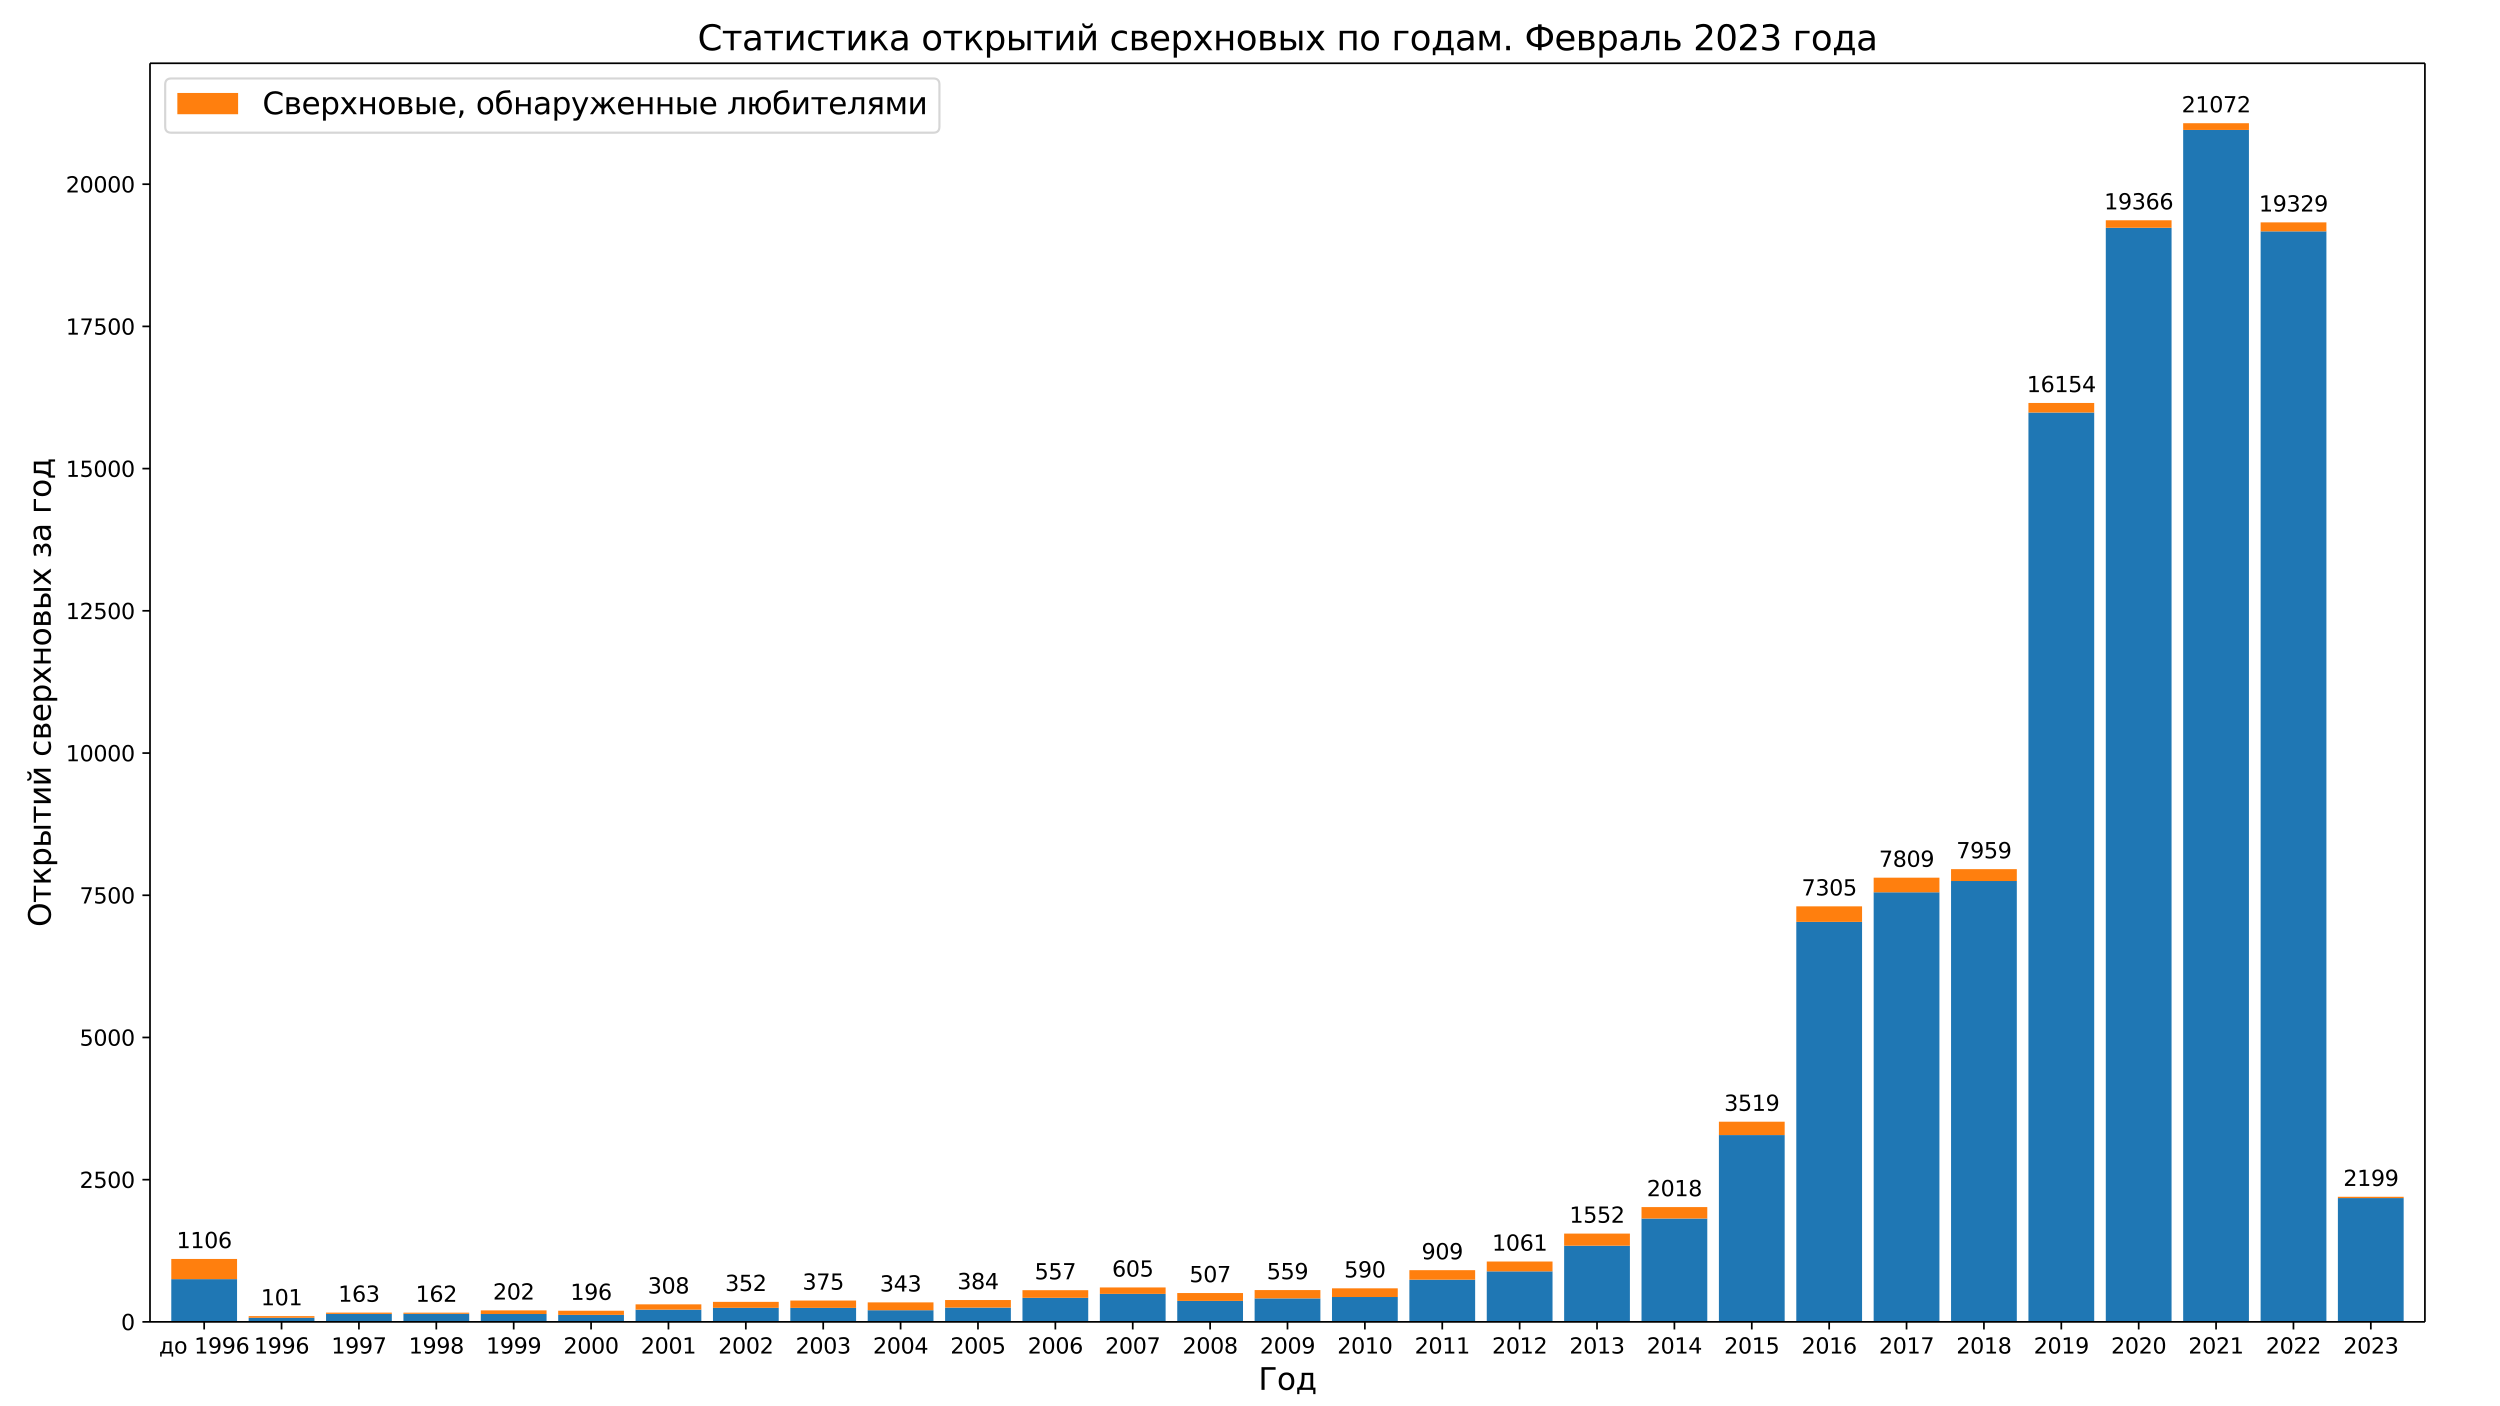 <?xml version="1.0" encoding="UTF-8"?>
<!DOCTYPE svg  PUBLIC '-//W3C//DTD SVG 1.1//EN'  'http://www.w3.org/Graphics/SVG/1.1/DTD/svg11.dtd'>
<svg width="1152pt" height="648pt" version="1.1" viewBox="0 0 1152 648" xmlns="http://www.w3.org/2000/svg" xmlns:xlink="http://www.w3.org/1999/xlink"><defs><style type="text/css">*{stroke-linejoin: round; stroke-linecap: butt}</style></defs><path d="m0 648h1152v-648h-1152z" fill="#fff"/><path d="m69.12 609.12h1048.3v-579.96h-1048.3z" fill="#fff"/><path d="m78.926 609.12h30.309v-19.685h-30.309z" clip-path="url(#b)" fill="#1f77b4"/><path d="m114.58 609.12h30.309v-1.887h-30.309z" clip-path="url(#b)" fill="#1f77b4"/><path d="m150.24 609.12h30.309v-3.67h-30.309z" clip-path="url(#b)" fill="#1f77b4"/><path d="m185.9 609.12h30.309v-3.722h-30.309z" clip-path="url(#b)" fill="#1f77b4"/><path d="m221.55 609.12h30.309v-3.617h-30.309z" clip-path="url(#b)" fill="#1f77b4"/><path d="m257.21 609.12h30.309v-3.224h-30.309z" clip-path="url(#b)" fill="#1f77b4"/><path d="m292.87 609.12h30.309v-5.636h-30.309z" clip-path="url(#b)" fill="#1f77b4"/><path d="m328.53 609.12h30.309v-6.474h-30.309z" clip-path="url(#b)" fill="#1f77b4"/><path d="m364.18 609.12h30.309v-6.448h-30.309z" clip-path="url(#b)" fill="#1f77b4"/><path d="m399.84 609.12h30.309v-5.373h-30.309z" clip-path="url(#b)" fill="#1f77b4"/><path d="m435.5 609.12h30.309v-6.579h-30.309z" clip-path="url(#b)" fill="#1f77b4"/><path d="m471.15 609.12h30.309v-11.088h-30.309z" clip-path="url(#b)" fill="#1f77b4"/><path d="m506.81 609.12h30.309v-12.896h-30.309z" clip-path="url(#b)" fill="#1f77b4"/><path d="m542.47 609.12h30.309v-9.672h-30.309z" clip-path="url(#b)" fill="#1f77b4"/><path d="m578.13 609.12h30.309v-10.826h-30.309z" clip-path="url(#b)" fill="#1f77b4"/><path d="m613.78 609.12h30.309v-11.455h-30.309z" clip-path="url(#b)" fill="#1f77b4"/><path d="m649.44 609.12h30.309v-19.449h-30.309z" clip-path="url(#b)" fill="#1f77b4"/><path d="m685.1 609.12h30.309v-23.276h-30.309z" clip-path="url(#b)" fill="#1f77b4"/><path d="m720.75 609.12h30.309v-35.098h-30.309z" clip-path="url(#b)" fill="#1f77b4"/><path d="m756.41 609.12h30.309v-47.628h-30.309z" clip-path="url(#b)" fill="#1f77b4"/><path d="m792.07 609.12h30.309v-86.081h-30.309z" clip-path="url(#b)" fill="#1f77b4"/><path d="m827.73 609.12h30.309v-184.32h-30.309z" clip-path="url(#b)" fill="#1f77b4"/><path d="m863.38 609.12h30.309v-197.95h-30.309z" clip-path="url(#b)" fill="#1f77b4"/><path d="m899.04 609.12h30.309v-203.14h-30.309z" clip-path="url(#b)" fill="#1f77b4"/><path d="m934.7 609.12h30.309v-419.03h-30.309z" clip-path="url(#b)" fill="#1f77b4"/><path d="m970.35 609.12h30.309v-504.16h-30.309z" clip-path="url(#b)" fill="#1f77b4"/><path d="m1006 609.12h30.309v-549.25h-30.309z" clip-path="url(#b)" fill="#1f77b4"/><path d="m1041.7 609.12h30.309v-502.51h-30.309z" clip-path="url(#b)" fill="#1f77b4"/><path d="m1077.3 609.12h30.309v-57.038h-30.309z" clip-path="url(#b)" fill="#1f77b4"/><path d="m78.926 589.43h30.309v-9.305h-30.309z" clip-path="url(#b)" fill="#ff7f0e"/><path d="m114.58 607.23h30.309v-0.76h-30.309z" clip-path="url(#b)" fill="#ff7f0e"/><path d="m150.24 605.45h30.309v-0.603h-30.309z" clip-path="url(#b)" fill="#ff7f0e"/><path d="m185.9 605.4h30.309v-0.524h-30.309z" clip-path="url(#b)" fill="#ff7f0e"/><path d="m221.55 605.5h30.309v-1.678h-30.309z" clip-path="url(#b)" fill="#ff7f0e"/><path d="m257.21 605.9h30.309v-1.913h-30.309z" clip-path="url(#b)" fill="#ff7f0e"/><path d="m292.87 603.48h30.309v-2.438h-30.309z" clip-path="url(#b)" fill="#ff7f0e"/><path d="m328.53 602.65h30.309v-2.752h-30.309z" clip-path="url(#b)" fill="#ff7f0e"/><path d="m364.18 602.67h30.309v-3.381h-30.309z" clip-path="url(#b)" fill="#ff7f0e"/><path d="m399.84 603.75h30.309v-3.617h-30.309z" clip-path="url(#b)" fill="#ff7f0e"/><path d="m435.5 602.54h30.309v-3.486h-30.309z" clip-path="url(#b)" fill="#ff7f0e"/><path d="m471.15 598.03h30.309v-3.512h-30.309z" clip-path="url(#b)" fill="#ff7f0e"/><path d="m506.81 596.22h30.309v-2.962h-30.309z" clip-path="url(#b)" fill="#ff7f0e"/><path d="m542.47 599.45h30.309v-3.617h-30.309z" clip-path="url(#b)" fill="#ff7f0e"/><path d="m578.13 598.29h30.309v-3.827h-30.309z" clip-path="url(#b)" fill="#ff7f0e"/><path d="m613.78 597.67h30.309v-4.011h-30.309z" clip-path="url(#b)" fill="#ff7f0e"/><path d="m649.44 589.67h30.309v-4.377h-30.309z" clip-path="url(#b)" fill="#ff7f0e"/><path d="m685.1 585.84h30.309v-4.535h-30.309z" clip-path="url(#b)" fill="#ff7f0e"/><path d="m720.75 574.02h30.309v-5.583h-30.309z" clip-path="url(#b)" fill="#ff7f0e"/><path d="m756.41 561.49h30.309v-5.269h-30.309z" clip-path="url(#b)" fill="#ff7f0e"/><path d="m792.07 523.04h30.309v-6.16h-30.309z" clip-path="url(#b)" fill="#ff7f0e"/><path d="m827.73 424.8h30.309v-7.156h-30.309z" clip-path="url(#b)" fill="#ff7f0e"/><path d="m863.38 411.17h30.309v-6.737h-30.309z" clip-path="url(#b)" fill="#ff7f0e"/><path d="m899.04 405.98h30.309v-5.478h-30.309z" clip-path="url(#b)" fill="#ff7f0e"/><path d="m934.7 190.09h30.309v-4.404h-30.309z" clip-path="url(#b)" fill="#ff7f0e"/><path d="m970.35 104.96h30.309v-3.46h-30.309z" clip-path="url(#b)" fill="#ff7f0e"/><path d="m1006 59.87h30.309v-3.093h-30.309z" clip-path="url(#b)" fill="#ff7f0e"/><path d="m1041.7 106.61h30.309v-4.141h-30.309z" clip-path="url(#b)" fill="#ff7f0e"/><path d="m1077.3 552.08h30.309v-0.603h-30.309z" clip-path="url(#b)" fill="#ff7f0e"/><defs><path id="e" d="m0 0v3.5" stroke="#000" stroke-width=".8"/></defs><use x="94.08" y="609.12" stroke="#000000" stroke-width=".8" xlink:href="#e"/><g transform="translate(73.25 623.72) scale(.1 -.1)"><defs><path id="w" transform="scale(.016)" d="m1384 459h1669v2582h-1209v-438q0-1287-369-1975l-91-169zm-834 0q284 125 409 391 307 659 307 1988v662h2365v-3041h460v-1343h-460v884h-2837v-884h-460v1343h216z"/><path id="k" transform="scale(.016)" d="m1959 3097q-462 0-731-361t-269-989 267-989q268-361 733-361 460 0 728 362 269 363 269 988 0 622-269 986-268 364-728 364zm0 487q750 0 1178-488 429-487 429-1349 0-859-429-1349-428-489-1178-489-753 0-1180 489-426 490-426 1349 0 862 426 1349 427 488 1180 488z"/><path id="d" transform="scale(.016)" d="m794 531h1031v3560l-1122-225v575l1116 225h631v-4135h1031v-531h-2687v531z"/><path id="f" transform="scale(.016)" d="m703 97v575q238-113 481-172 244-59 479-59 625 0 954 420 330 420 377 1277-181-269-460-413-278-144-615-144-700 0-1108 423-408 424-408 1159 0 718 425 1152 425 435 1131 435 810 0 1236-621 427-620 427-1801 0-1103-524-1761-523-658-1407-658-238 0-482 47-243 47-506 141zm1256 1978q425 0 673 290 249 291 249 798 0 503-249 795-248 292-673 292t-673-292-248-795q0-507 248-798 248-290 673-290z"/><path id="i" transform="scale(.016)" d="m2113 2584q-425 0-674-291-248-290-248-796 0-503 248-796 249-292 674-292t673 292q248 293 248 796 0 506-248 796-248 291-673 291zm1253 1979v-575q-238 112-480 171-242 60-480 60-625 0-955-422-329-422-376-1275 184 272 462 417 279 145 613 145 703 0 1111-427 408-426 408-1160 0-719-425-1154-425-434-1131-434-810 0-1238 620-428 621-428 1799 0 1106 525 1764t1409 658q238 0 480-47t505-140z"/></defs><use xlink:href="#w"/><use x="69.141" xlink:href="#k"/><use x="130.322" xlink:href="#DejaVuSans-20"/><use x="162.109" xlink:href="#d"/><use x="225.732" xlink:href="#f"/><use x="289.355" xlink:href="#f"/><use x="352.979" xlink:href="#i"/></g><use x="129.737" y="609.12" stroke="#000000" stroke-width=".8" xlink:href="#e"/><g transform="translate(117.01 623.72) scale(.1 -.1)"><use xlink:href="#d"/><use x="63.623" xlink:href="#f"/><use x="127.246" xlink:href="#f"/><use x="190.869" xlink:href="#i"/></g><use x="165.394" y="609.12" stroke="#000000" stroke-width=".8" xlink:href="#e"/><g transform="translate(152.67 623.72) scale(.1 -.1)"><defs><path id="j" transform="scale(.016)" d="m525 4666h3e3v-269l-1694-4397h-659l1594 4134h-2241v532z"/></defs><use xlink:href="#d"/><use x="63.623" xlink:href="#f"/><use x="127.246" xlink:href="#f"/><use x="190.869" xlink:href="#j"/></g><use x="201.051" y="609.12" stroke="#000000" stroke-width=".8" xlink:href="#e"/><g transform="translate(188.33 623.72) scale(.1 -.1)"><defs><path id="r" transform="scale(.016)" d="m2034 2216q-450 0-708-241-257-241-257-662 0-422 257-663 258-241 708-241t709 242q260 243 260 662 0 421-258 662-257 241-711 241zm-631 268q-406 100-633 378-226 279-226 679 0 559 398 884 399 325 1092 325 697 0 1094-325t397-884q0-400-227-679-226-278-629-378 456-106 710-416 255-309 255-755 0-679-414-1042-414-362-1186-362-771 0-1186 362-414 363-414 1042 0 446 256 755 257 310 713 416zm-231 997q0-362 226-565 227-203 636-203 407 0 636 203 230 203 230 565 0 363-230 566-229 203-636 203-409 0-636-203-226-203-226-566z"/></defs><use xlink:href="#d"/><use x="63.623" xlink:href="#f"/><use x="127.246" xlink:href="#f"/><use x="190.869" xlink:href="#r"/></g><use x="236.709" y="609.12" stroke="#000000" stroke-width=".8" xlink:href="#e"/><g transform="translate(223.98 623.72) scale(.1 -.1)"><use xlink:href="#d"/><use x="63.623" xlink:href="#f"/><use x="127.246" xlink:href="#f"/><use x="190.869" xlink:href="#f"/></g><use x="272.366" y="609.12" stroke="#000000" stroke-width=".8" xlink:href="#e"/><g transform="translate(259.64 623.72) scale(.1 -.1)"><defs><path id="c" transform="scale(.016)" d="m1228 531h2203v-531h-2962v531q359 372 979 998 621 627 780 809 303 340 423 576 121 236 121 464 0 372-261 606-261 235-680 235-297 0-627-103-329-103-704-313v638q381 153 712 231 332 78 607 78 725 0 1156-363 431-362 431-968 0-288-108-546-107-257-392-607-78-91-497-524-418-433-1181-1211z"/><path id="a" transform="scale(.016)" d="m2034 4250q-487 0-733-480-245-479-245-1442 0-959 245-1439 246-480 733-480 491 0 736 480 246 480 246 1439 0 963-246 1442-245 480-736 480zm0 500q785 0 1199-621 414-620 414-1801 0-1178-414-1799-414-620-1199-620-784 0-1198 620-414 621-414 1799 0 1181 414 1801 414 621 1198 621z"/></defs><use xlink:href="#c"/><use x="63.623" xlink:href="#a"/><use x="127.246" xlink:href="#a"/><use x="190.869" xlink:href="#a"/></g><use x="308.023" y="609.12" stroke="#000000" stroke-width=".8" xlink:href="#e"/><g transform="translate(295.3 623.72) scale(.1 -.1)"><use xlink:href="#c"/><use x="63.623" xlink:href="#a"/><use x="127.246" xlink:href="#a"/><use x="190.869" xlink:href="#d"/></g><use x="343.68" y="609.12" stroke="#000000" stroke-width=".8" xlink:href="#e"/><g transform="translate(330.96 623.72) scale(.1 -.1)"><use xlink:href="#c"/><use x="63.623" xlink:href="#a"/><use x="127.246" xlink:href="#a"/><use x="190.869" xlink:href="#c"/></g><use x="379.337" y="609.12" stroke="#000000" stroke-width=".8" xlink:href="#e"/><g transform="translate(366.61 623.72) scale(.1 -.1)"><defs><path id="h" transform="scale(.016)" d="m2597 2516q453-97 707-404 255-306 255-756 0-690-475-1069-475-378-1350-378-293 0-604 58t-642 174v609q262-153 574-231 313-78 654-78 593 0 904 234t311 681q0 413-289 645-289 233-804 233h-544v519h569q465 0 712 186t247 536q0 359-255 551-254 193-729 193-260 0-557-57-297-56-653-174v562q360 100 674 150t592 50q719 0 1137-327 419-326 419-882 0-388-222-655t-631-370z"/></defs><use xlink:href="#c"/><use x="63.623" xlink:href="#a"/><use x="127.246" xlink:href="#a"/><use x="190.869" xlink:href="#h"/></g><use x="414.994" y="609.12" stroke="#000000" stroke-width=".8" xlink:href="#e"/><g transform="translate(402.27 623.72) scale(.1 -.1)"><defs><path id="x" transform="scale(.016)" d="m2419 4116-1594-2491h1594v2491zm-166 550h794v-3041h666v-525h-666v-1100h-628v1100h-2106v609l1940 2957z"/></defs><use xlink:href="#c"/><use x="63.623" xlink:href="#a"/><use x="127.246" xlink:href="#a"/><use x="190.869" xlink:href="#x"/></g><use x="450.651" y="609.12" stroke="#000000" stroke-width=".8" xlink:href="#e"/><g transform="translate(437.93 623.72) scale(.1 -.1)"><defs><path id="g" transform="scale(.016)" d="m691 4666h2478v-532h-1900v-1143q137 47 274 70 138 23 276 23 781 0 1237-428 457-428 457-1159 0-753-469-1171-469-417-1322-417-294 0-599 50-304 50-629 150v635q281-153 581-228t634-75q541 0 856 284 316 284 316 772 0 487-316 771-315 285-856 285-253 0-505-56-251-56-513-175v2344z"/></defs><use xlink:href="#c"/><use x="63.623" xlink:href="#a"/><use x="127.246" xlink:href="#a"/><use x="190.869" xlink:href="#g"/></g><use x="486.309" y="609.12" stroke="#000000" stroke-width=".8" xlink:href="#e"/><g transform="translate(473.58 623.72) scale(.1 -.1)"><use xlink:href="#c"/><use x="63.623" xlink:href="#a"/><use x="127.246" xlink:href="#a"/><use x="190.869" xlink:href="#i"/></g><use x="521.966" y="609.12" stroke="#000000" stroke-width=".8" xlink:href="#e"/><g transform="translate(509.24 623.72) scale(.1 -.1)"><use xlink:href="#c"/><use x="63.623" xlink:href="#a"/><use x="127.246" xlink:href="#a"/><use x="190.869" xlink:href="#j"/></g><use x="557.623" y="609.12" stroke="#000000" stroke-width=".8" xlink:href="#e"/><g transform="translate(544.9 623.72) scale(.1 -.1)"><use xlink:href="#c"/><use x="63.623" xlink:href="#a"/><use x="127.246" xlink:href="#a"/><use x="190.869" xlink:href="#r"/></g><use x="593.28" y="609.12" stroke="#000000" stroke-width=".8" xlink:href="#e"/><g transform="translate(580.56 623.72) scale(.1 -.1)"><use xlink:href="#c"/><use x="63.623" xlink:href="#a"/><use x="127.246" xlink:href="#a"/><use x="190.869" xlink:href="#f"/></g><use x="628.937" y="609.12" stroke="#000000" stroke-width=".8" xlink:href="#e"/><g transform="translate(616.21 623.72) scale(.1 -.1)"><use xlink:href="#c"/><use x="63.623" xlink:href="#a"/><use x="127.246" xlink:href="#d"/><use x="190.869" xlink:href="#a"/></g><use x="664.594" y="609.12" stroke="#000000" stroke-width=".8" xlink:href="#e"/><g transform="translate(651.87 623.72) scale(.1 -.1)"><use xlink:href="#c"/><use x="63.623" xlink:href="#a"/><use x="127.246" xlink:href="#d"/><use x="190.869" xlink:href="#d"/></g><use x="700.251" y="609.12" stroke="#000000" stroke-width=".8" xlink:href="#e"/><g transform="translate(687.53 623.72) scale(.1 -.1)"><use xlink:href="#c"/><use x="63.623" xlink:href="#a"/><use x="127.246" xlink:href="#d"/><use x="190.869" xlink:href="#c"/></g><use x="735.909" y="609.12" stroke="#000000" stroke-width=".8" xlink:href="#e"/><g transform="translate(723.18 623.72) scale(.1 -.1)"><use xlink:href="#c"/><use x="63.623" xlink:href="#a"/><use x="127.246" xlink:href="#d"/><use x="190.869" xlink:href="#h"/></g><use x="771.566" y="609.12" stroke="#000000" stroke-width=".8" xlink:href="#e"/><g transform="translate(758.84 623.72) scale(.1 -.1)"><use xlink:href="#c"/><use x="63.623" xlink:href="#a"/><use x="127.246" xlink:href="#d"/><use x="190.869" xlink:href="#x"/></g><use x="807.223" y="609.12" stroke="#000000" stroke-width=".8" xlink:href="#e"/><g transform="translate(794.5 623.72) scale(.1 -.1)"><use xlink:href="#c"/><use x="63.623" xlink:href="#a"/><use x="127.246" xlink:href="#d"/><use x="190.869" xlink:href="#g"/></g><use x="842.88" y="609.12" stroke="#000000" stroke-width=".8" xlink:href="#e"/><g transform="translate(830.16 623.72) scale(.1 -.1)"><use xlink:href="#c"/><use x="63.623" xlink:href="#a"/><use x="127.246" xlink:href="#d"/><use x="190.869" xlink:href="#i"/></g><use x="878.537" y="609.12" stroke="#000000" stroke-width=".8" xlink:href="#e"/><g transform="translate(865.81 623.72) scale(.1 -.1)"><use xlink:href="#c"/><use x="63.623" xlink:href="#a"/><use x="127.246" xlink:href="#d"/><use x="190.869" xlink:href="#j"/></g><use x="914.194" y="609.12" stroke="#000000" stroke-width=".8" xlink:href="#e"/><g transform="translate(901.47 623.72) scale(.1 -.1)"><use xlink:href="#c"/><use x="63.623" xlink:href="#a"/><use x="127.246" xlink:href="#d"/><use x="190.869" xlink:href="#r"/></g><use x="949.851" y="609.12" stroke="#000000" stroke-width=".8" xlink:href="#e"/><g transform="translate(937.13 623.72) scale(.1 -.1)"><use xlink:href="#c"/><use x="63.623" xlink:href="#a"/><use x="127.246" xlink:href="#d"/><use x="190.869" xlink:href="#f"/></g><use x="985.509" y="609.12" stroke="#000000" stroke-width=".8" xlink:href="#e"/><g transform="translate(972.78 623.72) scale(.1 -.1)"><use xlink:href="#c"/><use x="63.623" xlink:href="#a"/><use x="127.246" xlink:href="#c"/><use x="190.869" xlink:href="#a"/></g><use x="1021.166" y="609.12" stroke="#000000" stroke-width=".8" xlink:href="#e"/><g transform="translate(1008.4 623.72) scale(.1 -.1)"><use xlink:href="#c"/><use x="63.623" xlink:href="#a"/><use x="127.246" xlink:href="#c"/><use x="190.869" xlink:href="#d"/></g><use x="1056.823" y="609.12" stroke="#000000" stroke-width=".8" xlink:href="#e"/><g transform="translate(1044.1 623.72) scale(.1 -.1)"><use xlink:href="#c"/><use x="63.623" xlink:href="#a"/><use x="127.246" xlink:href="#c"/><use x="190.869" xlink:href="#c"/></g><use x="1092.48" y="609.12" stroke="#000000" stroke-width=".8" xlink:href="#e"/><g transform="translate(1079.8 623.72) scale(.1 -.1)"><use xlink:href="#c"/><use x="63.623" xlink:href="#a"/><use x="127.246" xlink:href="#c"/><use x="190.869" xlink:href="#h"/></g><g transform="translate(579.89 640.44) scale(.14 -.14)"><defs><path id="ap" transform="scale(.016)" d="m628 0v4666h2903v-532h-2272v-4134h-631z"/></defs><use xlink:href="#ap"/><use x="60.986" xlink:href="#k"/><use x="122.168" xlink:href="#w"/></g><defs><path id="l" d="m0 0h-3.5" stroke="#000" stroke-width=".8"/></defs><use x="69.12" y="609.12" stroke="#000000" stroke-width=".8" xlink:href="#l"/><g transform="translate(55.758 612.92) scale(.1 -.1)"><use xlink:href="#a"/></g><use x="69.12" y="543.59" stroke="#000000" stroke-width=".8" xlink:href="#l"/><g transform="translate(36.67 547.39) scale(.1 -.1)"><use xlink:href="#c"/><use x="63.623" xlink:href="#g"/><use x="127.246" xlink:href="#a"/><use x="190.869" xlink:href="#a"/></g><use x="69.12" y="478.059" stroke="#000000" stroke-width=".8" xlink:href="#l"/><g transform="translate(36.67 481.86) scale(.1 -.1)"><use xlink:href="#g"/><use x="63.623" xlink:href="#a"/><use x="127.246" xlink:href="#a"/><use x="190.869" xlink:href="#a"/></g><use x="69.12" y="412.529" stroke="#000000" stroke-width=".8" xlink:href="#l"/><g transform="translate(36.67 416.33) scale(.1 -.1)"><use xlink:href="#j"/><use x="63.623" xlink:href="#g"/><use x="127.246" xlink:href="#a"/><use x="190.869" xlink:href="#a"/></g><use x="69.12" y="346.998" stroke="#000000" stroke-width=".8" xlink:href="#l"/><g transform="translate(30.308 350.8) scale(.1 -.1)"><use xlink:href="#d"/><use x="63.623" xlink:href="#a"/><use x="127.246" xlink:href="#a"/><use x="190.869" xlink:href="#a"/><use x="254.492" xlink:href="#a"/></g><use x="69.12" y="281.468" stroke="#000000" stroke-width=".8" xlink:href="#l"/><g transform="translate(30.308 285.27) scale(.1 -.1)"><use xlink:href="#d"/><use x="63.623" xlink:href="#c"/><use x="127.246" xlink:href="#g"/><use x="190.869" xlink:href="#a"/><use x="254.492" xlink:href="#a"/></g><use x="69.12" y="215.937" stroke="#000000" stroke-width=".8" xlink:href="#l"/><g transform="translate(30.308 219.74) scale(.1 -.1)"><use xlink:href="#d"/><use x="63.623" xlink:href="#g"/><use x="127.246" xlink:href="#a"/><use x="190.869" xlink:href="#a"/><use x="254.492" xlink:href="#a"/></g><use x="69.12" y="150.407" stroke="#000000" stroke-width=".8" xlink:href="#l"/><g transform="translate(30.308 154.21) scale(.1 -.1)"><use xlink:href="#d"/><use x="63.623" xlink:href="#j"/><use x="127.246" xlink:href="#g"/><use x="190.869" xlink:href="#a"/><use x="254.492" xlink:href="#a"/></g><use x="69.12" y="84.877" stroke="#000000" stroke-width=".8" xlink:href="#l"/><g transform="translate(30.308 88.676) scale(.1 -.1)"><use xlink:href="#c"/><use x="63.623" xlink:href="#a"/><use x="127.246" xlink:href="#a"/><use x="190.869" xlink:href="#a"/><use x="254.492" xlink:href="#a"/></g><g transform="translate(23.396 427.11) rotate(-90) scale(.14 -.14)"><defs><path id="ao" transform="scale(.016)" d="m2522 4238q-688 0-1093-513-404-512-404-1397 0-881 404-1394 405-512 1093-512 687 0 1089 512 402 513 402 1394 0 885-402 1397-402 513-1089 513zm0 512q981 0 1568-658 588-658 588-1764 0-1103-588-1761-587-658-1568-658-984 0-1574 656-589 657-589 1763t589 1764q590 658 1574 658z"/><path id="m" transform="scale(.016)" d="m188 3500h3353v-459h-1394v-3041h-566v3041h-1393v459z"/><path id="aa" transform="scale(.016)" d="m581 3500h572v-1644l1622 1644h706l-1337-1353 1509-2147h-644l-1240 1766-616-625v-1141h-572v3500z"/><path id="o" transform="scale(.016)" d="m1159 525v-1856h-578v4831h578v-531q182 312 458 463 277 152 661 152 638 0 1036-506 399-506 399-1331t-399-1332q-398-506-1036-506-384 0-661 152-276 152-458 464zm1957 1222q0 634-261 995t-717 361q-457 0-718-361t-261-995 261-995 718-361q456 0 717 361t261 995z"/><path id="s" transform="scale(.016)" d="m3907 3500h575v-3500h-575v3500zm288 84zm-1414-2546q0 281-205 428-204 147-598 147h-819v-1154h819q394 0 598 148 205 149 205 431zm-2200 2462h578v-1428h844q669 0 1030-255 361-254 361-779t-361-782q-361-256-1030-256h-1422v3500z"/><path id="u" transform="scale(.016)" d="m3578 3500v-3500h-572v2809l-1687-2809h-738v3500h572v-2803l1685 2803h740z"/><path id="ad" transform="scale(.016)" d="m3578 3500v-3500h-572v2809l-1687-2809h-738v3500h572v-2803l1685 2803h740zm-2476 1333h369q34-234 185-352 152-117 424-117 269 0 419 116t190 353h369q-31-447-278-672t-700-225-700 225-278 672z"/><path id="y" transform="scale(.016)" d="m3122 3366v-538q-244 135-489 202t-495 67q-560 0-870-355-309-354-309-995t309-996q310-354 870-354 250 0 495 67t489 202v-532q-241-112-499-168-257-57-548-57-791 0-1257 497-465 497-465 1341 0 856 470 1346 471 491 1290 491 265 0 518-55 253-54 491-163z"/><path id="p" transform="scale(.016)" d="m1156 1613v-1154h819q394 0 600 148 206 149 206 431 0 281-206 428t-600 147h-819zm0 1428v-969h757q325 0 531 129 206 130 206 362 0 231-206 354-206 124-531 124h-757zm-575 459h1369q616 0 947-225t331-641q0-321-169-511-168-189-500-235 397-75 616-313 219-237 219-594 0-468-361-725-361-256-1030-256h-1422v3500z"/><path id="n" transform="scale(.016)" d="m3597 1894v-281h-2644q38-594 358-905t892-311q331 0 642 81t618 244v-544q-310-131-635-200t-659-69q-838 0-1327 487-489 488-489 1320 0 859 464 1363 464 505 1252 505 706 0 1117-455 411-454 411-1235zm-575 169q-6 471-264 752-258 282-683 282-481 0-770-272t-333-766l2050 4z"/><path id="v" transform="scale(.016)" d="m3513 3500-1266-1703 1331-1797h-678l-1019 1375-1018-1375h-679l1360 1831-1244 1669h678l928-1247 928 1247h679z"/><path id="t" transform="scale(.016)" d="m581 3500h578v-1428h1866v1428h578v-3500h-578v1613h-1866v-1613h-578v3500z"/><path id="al" transform="scale(.016)" d="m2206 1888q388-75 603-304 216-228 216-565 0-541-403-826-403-284-1147-284-250 0-514 44t-545 131v535q222-116 487-174 266-57 556-57 472 0 736 175t264 456q0 275-234 442t-662 167h-463v475h484q363 0 574 139t211 358q0 200-218 344-217 144-588 144-222 0-474-41-251-41-555-131v522q307 75 572 112 266 38 503 38 613 0 967-246 355-245 355-686 0-290-188-492-187-201-537-276z"/><path id="q" transform="scale(.016)" d="m2194 1759q-697 0-966-159t-269-544q0-306 202-486 202-179 548-179 479 0 768 339t289 901v128h-572zm1147 238v-1997h-575v531q-197-318-491-470t-719-152q-537 0-855 302-317 302-317 808 0 590 395 890 396 300 1180 300h807v57q0 397-261 614t-733 217q-300 0-585-72-284-72-546-216v532q315 122 612 182 297 61 578 61 760 0 1135-394 375-393 375-1193z"/><path id="ab" transform="scale(.016)" d="m581 0v3500h2469v-459h-1891v-3041h-578z"/></defs><use xlink:href="#ao"/><use x="78.711" xlink:href="#m"/><use x="136.963" xlink:href="#aa"/><use x="197.363" xlink:href="#o"/><use x="260.84" xlink:href="#s"/><use x="339.795" xlink:href="#m"/><use x="398.047" xlink:href="#u"/><use x="463.037" xlink:href="#ad"/><use x="528.027" xlink:href="#DejaVuSans-20"/><use x="559.814" xlink:href="#y"/><use x="614.795" xlink:href="#p"/><use x="673.73" xlink:href="#n"/><use x="735.254" xlink:href="#o"/><use x="798.73" xlink:href="#v"/><use x="857.91" xlink:href="#t"/><use x="923.291" xlink:href="#k"/><use x="984.473" xlink:href="#p"/><use x="1043.408" xlink:href="#s"/><use x="1122.363" xlink:href="#v"/><use x="1181.543" xlink:href="#DejaVuSans-20"/><use x="1213.33" xlink:href="#al"/><use x="1266.504" xlink:href="#q"/><use x="1327.783" xlink:href="#DejaVuSans-20"/><use x="1359.57" xlink:href="#ab"/><use x="1412.109" xlink:href="#k"/><use x="1473.291" xlink:href="#w"/></g><path d="m69.12 609.12v-579.96" fill="none" stroke="#000" stroke-linecap="square" stroke-width=".8"/><path d="m1117.4 609.12v-579.96" fill="none" stroke="#000" stroke-linecap="square" stroke-width=".8"/><path d="m69.12 609.12h1048.3" fill="none" stroke="#000" stroke-linecap="square" stroke-width=".8"/><path d="m69.12 29.16h1048.3" fill="none" stroke="#000" stroke-linecap="square" stroke-width=".8"/><g transform="translate(81.355 575.13) scale(.1 -.1)"><use xlink:href="#d"/><use x="63.623" xlink:href="#d"/><use x="127.246" xlink:href="#a"/><use x="190.869" xlink:href="#i"/></g><g transform="translate(120.19 601.47) scale(.1 -.1)"><use xlink:href="#d"/><use x="63.623" xlink:href="#a"/><use x="127.246" xlink:href="#d"/></g><g transform="translate(155.85 599.85) scale(.1 -.1)"><use xlink:href="#d"/><use x="63.623" xlink:href="#i"/><use x="127.246" xlink:href="#h"/></g><g transform="translate(191.51 599.87) scale(.1 -.1)"><use xlink:href="#d"/><use x="63.623" xlink:href="#i"/><use x="127.246" xlink:href="#c"/></g><g transform="translate(227.16 598.83) scale(.1 -.1)"><use xlink:href="#c"/><use x="63.623" xlink:href="#a"/><use x="127.246" xlink:href="#c"/></g><g transform="translate(262.82 598.98) scale(.1 -.1)"><use xlink:href="#d"/><use x="63.623" xlink:href="#f"/><use x="127.246" xlink:href="#i"/></g><g transform="translate(298.48 596.05) scale(.1 -.1)"><use xlink:href="#h"/><use x="63.623" xlink:href="#a"/><use x="127.246" xlink:href="#r"/></g><g transform="translate(334.14 594.89) scale(.1 -.1)"><use xlink:href="#h"/><use x="63.623" xlink:href="#g"/><use x="127.246" xlink:href="#c"/></g><g transform="translate(369.79 594.29) scale(.1 -.1)"><use xlink:href="#h"/><use x="63.623" xlink:href="#j"/><use x="127.246" xlink:href="#g"/></g><g transform="translate(405.45 595.13) scale(.1 -.1)"><use xlink:href="#h"/><use x="63.623" xlink:href="#x"/><use x="127.246" xlink:href="#h"/></g><g transform="translate(441.11 594.05) scale(.1 -.1)"><use xlink:href="#h"/><use x="63.623" xlink:href="#r"/><use x="127.246" xlink:href="#x"/></g><g transform="translate(476.76 589.52) scale(.1 -.1)"><use xlink:href="#g"/><use x="63.623" xlink:href="#g"/><use x="127.246" xlink:href="#j"/></g><g transform="translate(512.42 588.26) scale(.1 -.1)"><use xlink:href="#i"/><use x="63.623" xlink:href="#a"/><use x="127.246" xlink:href="#g"/></g><g transform="translate(548.08 590.83) scale(.1 -.1)"><use xlink:href="#g"/><use x="63.623" xlink:href="#a"/><use x="127.246" xlink:href="#j"/></g><g transform="translate(583.74 589.47) scale(.1 -.1)"><use xlink:href="#g"/><use x="63.623" xlink:href="#g"/><use x="127.246" xlink:href="#f"/></g><g transform="translate(619.39 588.65) scale(.1 -.1)"><use xlink:href="#g"/><use x="63.623" xlink:href="#f"/><use x="127.246" xlink:href="#a"/></g><g transform="translate(655.05 580.29) scale(.1 -.1)"><use xlink:href="#f"/><use x="63.623" xlink:href="#a"/><use x="127.246" xlink:href="#f"/></g><g transform="translate(687.53 576.31) scale(.1 -.1)"><use xlink:href="#d"/><use x="63.623" xlink:href="#a"/><use x="127.246" xlink:href="#i"/><use x="190.869" xlink:href="#d"/></g><g transform="translate(723.18 563.44) scale(.1 -.1)"><use xlink:href="#d"/><use x="63.623" xlink:href="#g"/><use x="127.246" xlink:href="#g"/><use x="190.869" xlink:href="#c"/></g><g transform="translate(758.84 551.22) scale(.1 -.1)"><use xlink:href="#c"/><use x="63.623" xlink:href="#a"/><use x="127.246" xlink:href="#d"/><use x="190.869" xlink:href="#r"/></g><g transform="translate(794.5 511.88) scale(.1 -.1)"><use xlink:href="#h"/><use x="63.623" xlink:href="#g"/><use x="127.246" xlink:href="#d"/><use x="190.869" xlink:href="#f"/></g><g transform="translate(830.16 412.64) scale(.1 -.1)"><use xlink:href="#j"/><use x="63.623" xlink:href="#h"/><use x="127.246" xlink:href="#a"/><use x="190.869" xlink:href="#g"/></g><g transform="translate(865.81 399.43) scale(.1 -.1)"><use xlink:href="#j"/><use x="63.623" xlink:href="#r"/><use x="127.246" xlink:href="#a"/><use x="190.869" xlink:href="#f"/></g><g transform="translate(901.47 395.5) scale(.1 -.1)"><use xlink:href="#j"/><use x="63.623" xlink:href="#f"/><use x="127.246" xlink:href="#g"/><use x="190.869" xlink:href="#f"/></g><g transform="translate(933.95 180.69) scale(.1 -.1)"><use xlink:href="#d"/><use x="63.623" xlink:href="#i"/><use x="127.246" xlink:href="#d"/><use x="190.869" xlink:href="#g"/><use x="254.492" xlink:href="#x"/></g><g transform="translate(969.6 96.495) scale(.1 -.1)"><use xlink:href="#d"/><use x="63.623" xlink:href="#f"/><use x="127.246" xlink:href="#h"/><use x="190.869" xlink:href="#i"/><use x="254.492" xlink:href="#i"/></g><g transform="translate(1005.3 51.777) scale(.1 -.1)"><use xlink:href="#c"/><use x="63.623" xlink:href="#d"/><use x="127.246" xlink:href="#a"/><use x="190.869" xlink:href="#j"/><use x="254.492" xlink:href="#c"/></g><g transform="translate(1040.9 97.465) scale(.1 -.1)"><use xlink:href="#d"/><use x="63.623" xlink:href="#f"/><use x="127.246" xlink:href="#h"/><use x="190.869" xlink:href="#c"/><use x="254.492" xlink:href="#f"/></g><g transform="translate(1079.8 546.48) scale(.1 -.1)"><use xlink:href="#c"/><use x="63.623" xlink:href="#d"/><use x="127.246" xlink:href="#f"/><use x="190.869" xlink:href="#f"/></g><g transform="translate(321.44 23.16) scale(.16 -.16)"><defs><path id="af" transform="scale(.016)" d="m4122 4306v-665q-319 297-680 443-361 147-767 147-800 0-1225-489t-425-1414q0-922 425-1411t1225-489q406 0 767 147t680 444v-660q-331-225-702-338-370-112-782-112-1060 0-1670 648-609 649-609 1771 0 1125 609 1773 610 649 1670 649 418 0 788-111 371-111 696-333z"/><path id="ak" transform="scale(.016)" d="m3603 3500v-3500h-578v3041h-1866v-3041h-578v3500h3022z"/><path id="ac" transform="scale(.016)" d="m581 3500h841l994-2344 997 2344h834v-3500h-578v2950l-966-2278h-575l-969 2278v-2950h-578v3500z"/><path id="aq" transform="scale(.016)" d="m684 794h660v-794h-660v794z"/><path id="an" transform="scale(.016)" d="m2441 3706q-678-62-1038-381-359-319-359-934 0-616 359-933 360-317 1038-380v2628zm634-2628q678 63 1034 380 357 317 357 933 0 615-357 934-356 319-1034 381v-2628zm-634-522q-991 72-1527 539-536 468-536 1296t536 1298 1527 542v435h634v-435q991-72 1523-539 533-467 533-1301 0-828-533-1296-532-467-1523-539v-556h-634v556z"/><path id="z" transform="scale(.016)" d="m238 0v478q568 88 743 481 213 554 213 1969v572h2365v-3500h-575v3041h-1215v-347q0-1350-275-1956-294-647-1256-738z"/><path id="ai" transform="scale(.016)" d="m2781 1038q0 281-205 428-204 147-598 147h-819v-1154h819q394 0 598 148 205 149 205 431zm-2200 2462h578v-1428h844q669 0 1030-255 361-254 361-779t-361-782q-361-256-1030-256h-1422v3500z"/></defs><use xlink:href="#af"/><use x="69.824" xlink:href="#m"/><use x="128.076" xlink:href="#q"/><use x="189.355" xlink:href="#m"/><use x="247.607" xlink:href="#u"/><use x="312.598" xlink:href="#y"/><use x="367.578" xlink:href="#m"/><use x="425.83" xlink:href="#u"/><use x="490.82" xlink:href="#aa"/><use x="551.221" xlink:href="#q"/><use x="612.5" xlink:href="#DejaVuSans-20"/><use x="644.287" xlink:href="#k"/><use x="705.469" xlink:href="#m"/><use x="763.721" xlink:href="#aa"/><use x="824.121" xlink:href="#o"/><use x="887.598" xlink:href="#s"/><use x="966.553" xlink:href="#m"/><use x="1024.805" xlink:href="#u"/><use x="1089.795" xlink:href="#ad"/><use x="1154.785" xlink:href="#DejaVuSans-20"/><use x="1186.572" xlink:href="#y"/><use x="1241.553" xlink:href="#p"/><use x="1300.488" xlink:href="#n"/><use x="1362.012" xlink:href="#o"/><use x="1425.488" xlink:href="#v"/><use x="1484.668" xlink:href="#t"/><use x="1550.049" xlink:href="#k"/><use x="1611.23" xlink:href="#p"/><use x="1670.166" xlink:href="#s"/><use x="1749.121" xlink:href="#v"/><use x="1808.301" xlink:href="#DejaVuSans-20"/><use x="1840.088" xlink:href="#ak"/><use x="1905.469" xlink:href="#k"/><use x="1966.65" xlink:href="#DejaVuSans-20"/><use x="1998.438" xlink:href="#ab"/><use x="2050.977" xlink:href="#k"/><use x="2112.158" xlink:href="#w"/><use x="2181.299" xlink:href="#q"/><use x="2242.578" xlink:href="#ac"/><use x="2318.018" xlink:href="#aq"/><use x="2349.805" xlink:href="#DejaVuSans-20"/><use x="2381.592" xlink:href="#an"/><use x="2467.676" xlink:href="#n"/><use x="2529.199" xlink:href="#p"/><use x="2588.135" xlink:href="#o"/><use x="2651.611" xlink:href="#q"/><use x="2712.891" xlink:href="#z"/><use x="2776.807" xlink:href="#ai"/><use x="2835.742" xlink:href="#DejaVuSans-20"/><use x="2867.529" xlink:href="#c"/><use x="2931.152" xlink:href="#a"/><use x="2994.775" xlink:href="#c"/><use x="3058.398" xlink:href="#h"/><use x="3122.021" xlink:href="#DejaVuSans-20"/><use x="3153.809" xlink:href="#ab"/><use x="3206.348" xlink:href="#k"/><use x="3267.529" xlink:href="#w"/><use x="3336.67" xlink:href="#q"/></g><path d="m78.92 61.148h351.17q2.8 0 2.8-2.8v-19.388q0-2.8-2.8-2.8h-351.17q-2.8 0-2.8 2.8v19.388q0 2.8 2.8 2.8z" fill="#fff" opacity=".8" stroke="#ccc"/><path d="m81.72 52.636h28v-9.8h-28z" fill="#ff7f0e"/><g transform="translate(120.92 52.636) scale(.14 -.14)"><defs><path id="ar" transform="scale(.016)" d="m750 794h659v-538l-512-1e3h-403l256 1e3v538z"/><path id="ae" transform="scale(.016)" d="m1991 3584q750 0 1178-488 428-487 428-1349 0-859-428-1349-428-489-1178-489-753 0-1169 475t-438 1363l-18 716q-16 371-16 500 0 500 181 868 285 578 777 828t1317 257q381 3 550 56l159-456q-153-63-293-66l-782-53q-393-28-631-166-622-365-681-843l-22-175q406 371 1066 371zm0-487q-463 0-732-361-268-361-268-989t267-989 733-361q459 0 728 362 269 363 269 988 0 622-269 986t-728 364z"/><path id="aj" transform="scale(.016)" d="m2059-325q-243-625-475-815-231-191-618-191h-460v481h338q237 0 368 113 132 112 291 531l103 262-1415 3444h609l1094-2737 1094 2737h609l-1538-3825z"/><path id="am" transform="scale(.016)" d="m2597 3500h572v-1644l1528 1644h669l-1257-1347 1438-2153h-616l-1178 1769-584-628v-1141h-572v1141l-584 628-1179-1769h-615l1437 2153-1256 1347h669l1528-1644v1644z"/><path id="ah" transform="scale(.016)" d="m3431 3097q-462 0-731-361t-269-989 267-989q268-361 733-361 460 0 728 362 269 363 269 988 0 622-269 986-268 364-728 364zm-1587-994q59 594 448 1037 389 444 1139 444t1178-488q429-487 429-1349 0-859-429-1349-428-489-1178-489-753 0-1164 472t-439 1247h-650v-1628h-575v3500h575v-1397h666z"/><path id="ag" transform="scale(.016)" d="m1181 2491q0-260 200-407 200-146 572-146h775v1103h-775q-372 0-572-144t-200-406zm-818-2491 1068 1534q-362 82-603 296-240 214-240 661 0 506 335 757 336 252 1015 252h1368v-3500h-578v1478h-715l-1032-1478h-618z"/></defs><use xlink:href="#af"/><use x="69.824" xlink:href="#p"/><use x="128.76" xlink:href="#n"/><use x="190.283" xlink:href="#o"/><use x="253.76" xlink:href="#v"/><use x="312.939" xlink:href="#t"/><use x="378.32" xlink:href="#k"/><use x="439.502" xlink:href="#p"/><use x="498.438" xlink:href="#s"/><use x="577.393" xlink:href="#n"/><use x="638.916" xlink:href="#ar"/><use x="670.703" xlink:href="#DejaVuSans-20"/><use x="702.49" xlink:href="#k"/><use x="763.672" xlink:href="#ae"/><use x="825.342" xlink:href="#t"/><use x="890.723" xlink:href="#q"/><use x="952.002" xlink:href="#o"/><use x="1015.479" xlink:href="#aj"/><use x="1074.658" xlink:href="#am"/><use x="1164.746" xlink:href="#n"/><use x="1226.27" xlink:href="#t"/><use x="1291.65" xlink:href="#t"/><use x="1357.031" xlink:href="#s"/><use x="1435.986" xlink:href="#n"/><use x="1497.51" xlink:href="#DejaVuSans-20"/><use x="1529.297" xlink:href="#z"/><use x="1593.213" xlink:href="#ah"/><use x="1677.393" xlink:href="#ae"/><use x="1739.062" xlink:href="#u"/><use x="1804.053" xlink:href="#m"/><use x="1862.305" xlink:href="#n"/><use x="1923.828" xlink:href="#z"/><use x="1987.744" xlink:href="#ag"/><use x="2047.9" xlink:href="#ac"/><use x="2123.34" xlink:href="#u"/></g><defs><clipPath id="b"><rect x="69.12" y="29.16" width="1048.3" height="579.96"/></clipPath></defs></svg>
